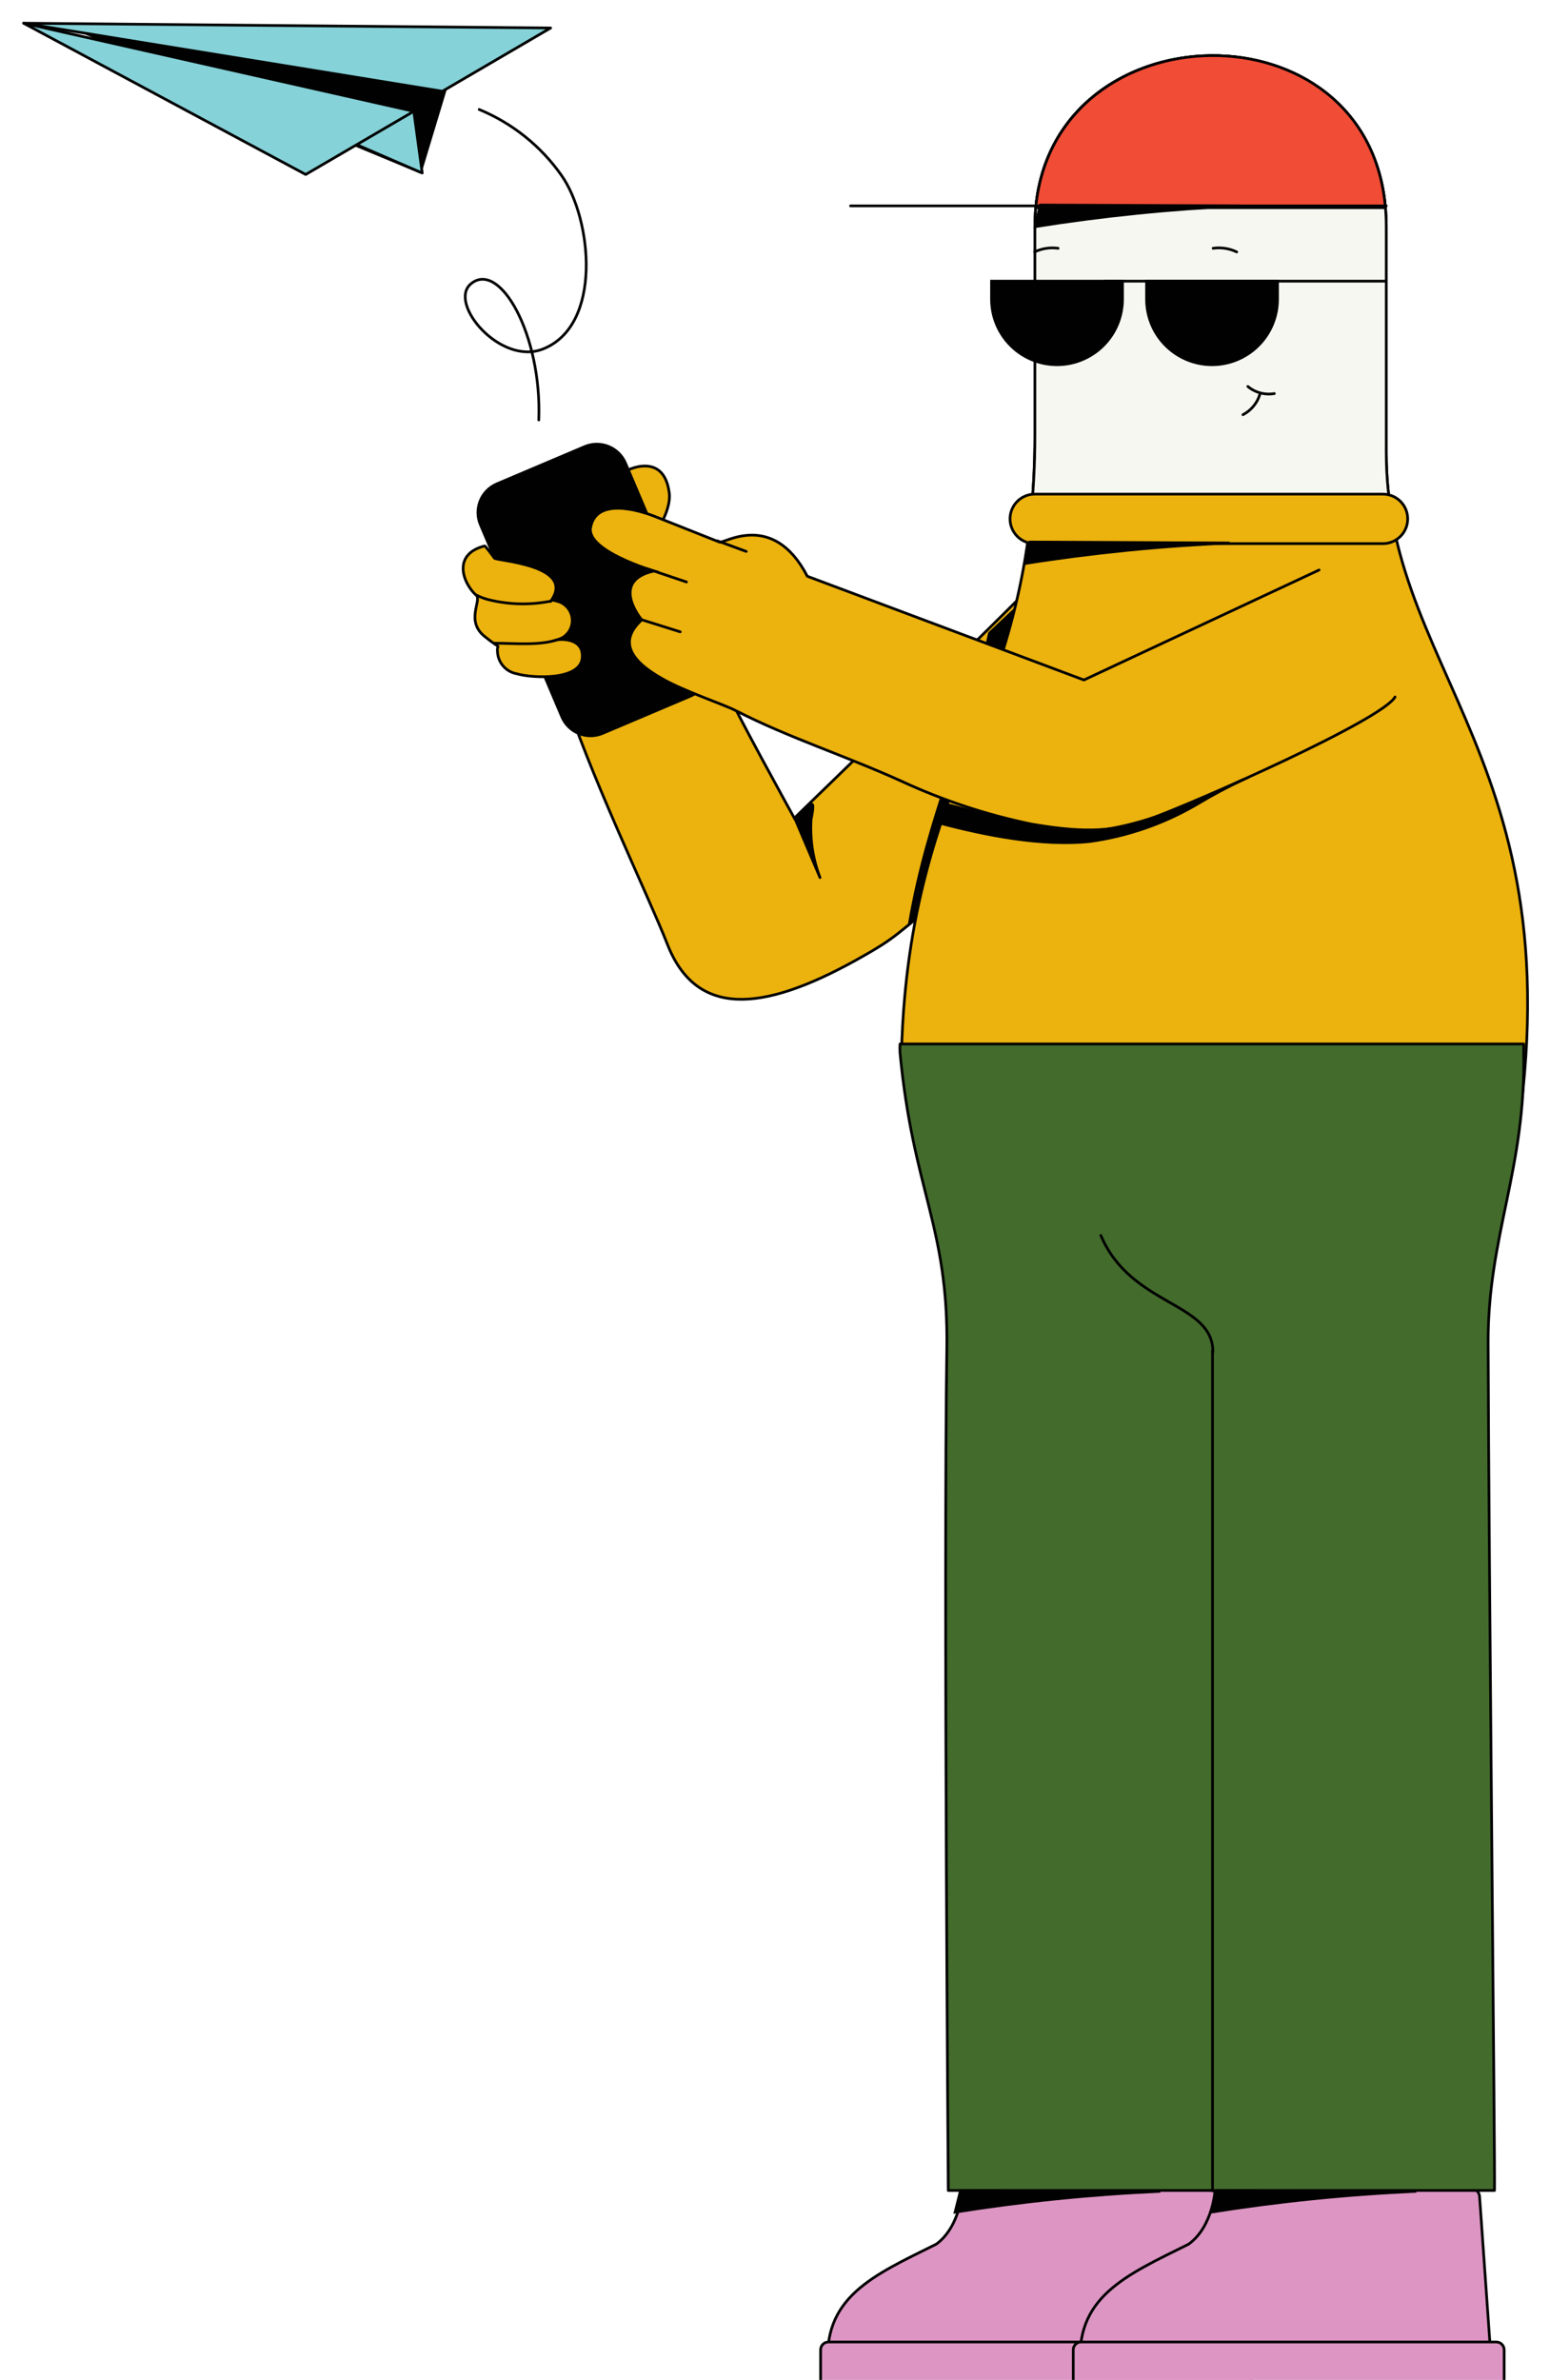 <svg width="327" height="502" viewBox="0 0 327 502" fill="none" xmlns="http://www.w3.org/2000/svg">
<g clip-path="url(#clip0_1_16)" filter="url(#filter0_d_1_16)">
<path fill-rule="evenodd" clip-rule="evenodd" d="M131.448 95.768C131.732 95.278 140.057 90.923 141.191 99.995C141.706 104.144 137.247 110.691 136.32 109.711C136.32 109.711 130.701 96.954 131.448 95.768Z" fill="#ECB20D"/>
<path d="M131.448 95.768C131.732 95.278 140.057 90.923 141.191 99.995C141.706 104.144 137.247 110.691 136.32 109.711C136.32 109.711 130.701 96.954 131.448 95.768Z" stroke="#010101" stroke-width="0.57" stroke-miterlimit="22.93" stroke-linecap="round"/>
<path fill-rule="evenodd" clip-rule="evenodd" d="M217.402 119.814C205.083 132.34 170.237 165.923 167.583 168.577C167.583 168.577 153.82 143.655 153.82 142.546C153.82 139.789 152.299 141.619 155.572 129.247C156.388 126.533 156.36 123.635 155.49 120.937C154.619 118.239 152.949 115.87 150.701 114.144C143.845 108.113 137.17 111.052 140.392 119.144C141.657 121.499 143.254 123.661 145.134 125.562V132.727C95.314 116.928 115.005 128.68 118.588 140.82C123.742 158.036 136.861 185.072 140.778 195.124C146.809 210.588 160.675 209.531 180.392 198.629C190.392 193.088 188.124 193.474 200.881 183.912C214.052 173.938 221.5 143.912 217.686 127.856C217.505 127.263 217.402 119.814 217.402 119.814Z" fill="#ECB20D"/>
<path d="M217.402 119.814C205.083 132.34 170.237 165.923 167.583 168.577C167.583 168.577 153.82 143.655 153.82 142.546C153.82 139.789 152.299 141.619 155.572 129.247C156.388 126.533 156.36 123.635 155.49 120.937C154.619 118.239 152.949 115.87 150.701 114.144C143.845 108.113 137.17 111.052 140.392 119.144C141.657 121.499 143.254 123.661 145.134 125.562V132.727C95.314 116.928 115.005 128.68 118.588 140.82C123.742 158.036 136.861 185.072 140.778 195.124C146.809 210.588 160.675 209.531 180.392 198.629C190.392 193.088 188.124 193.474 200.881 183.912C214.052 173.938 221.5 143.912 217.686 127.856C217.505 127.263 217.402 119.814 217.402 119.814Z" stroke="#010101" stroke-width="0.57" stroke-miterlimit="22.93" stroke-linecap="round"/>
<path d="M123.345 90.208L104.836 98.053C101.494 99.47 99.933 103.327 101.35 106.669L118.529 147.199C119.945 150.541 123.803 152.102 127.144 150.685L145.654 142.84C148.995 141.424 150.556 137.566 149.14 134.224L131.961 93.694C130.544 90.352 126.687 88.791 123.345 90.208Z" fill="#010101"/>
<path d="M123.345 90.208L104.836 98.053C101.494 99.47 99.933 103.327 101.35 106.669L118.529 147.199C119.945 150.541 123.803 152.102 127.144 150.685L145.654 142.84C148.995 141.424 150.556 137.566 149.14 134.224L131.961 93.694C130.544 90.352 126.687 88.791 123.345 90.208Z" stroke="#010101" stroke-width="0.57" stroke-miterlimit="22.93" stroke-linecap="round"/>
<path fill-rule="evenodd" clip-rule="evenodd" d="M167.66 168.552L172.995 181.103C171.49 177.188 170.848 172.995 171.113 168.809C171.113 168.809 171.835 165.588 171.294 165.665L167.66 168.552Z" fill="#010101"/>
<path d="M167.66 168.552L172.995 181.103C171.49 177.188 170.848 172.995 171.113 168.809C171.113 168.809 171.835 165.588 171.294 165.665L167.66 168.552Z" stroke="#010101" stroke-width="0.57" stroke-linecap="round" stroke-linejoin="round"/>
<path fill-rule="evenodd" clip-rule="evenodd" d="M217.428 121.412L208.742 129.557C203.588 153.448 195.856 167.469 191.835 190.897C196.99 186.619 200.727 183.165 205.881 178.783L217.428 121.412Z" fill="#010101"/>
<path d="M217.428 121.412L208.742 129.557C203.588 153.448 195.856 167.469 191.835 190.897C196.99 186.619 200.727 183.165 205.881 178.783L217.428 121.412Z" stroke="#010101" stroke-width="0.57" stroke-miterlimit="22.93" stroke-linecap="round"/>
<path fill-rule="evenodd" clip-rule="evenodd" d="M203.072 457.675H257.196C257.627 457.694 258.036 457.874 258.341 458.179C258.647 458.485 258.826 458.893 258.845 459.325L261.423 495.82H174.773C173.149 480.536 184.335 475.923 197.531 469.351C202.686 465.562 203.072 457.675 203.072 457.675Z" fill="#DD95C3"/>
<path d="M203.072 457.675H257.196C257.627 457.694 258.036 457.874 258.341 458.179C258.647 458.485 258.826 458.893 258.845 459.325L261.423 495.82H174.773C173.149 480.536 184.335 475.923 197.531 469.351C202.686 465.562 203.072 457.675 203.072 457.675Z" stroke="#010101" stroke-width="0.57" stroke-linecap="round" stroke-linejoin="round"/>
<path d="M262.351 489.995H174.773C173.862 489.995 173.124 490.733 173.124 491.644V499.454C173.124 500.365 173.862 501.103 174.773 501.103H262.351C263.262 501.103 264 500.365 264 499.454V491.644C264 490.733 263.262 489.995 262.351 489.995Z" fill="#DD95C3"/>
<path d="M262.351 489.995H174.773C173.862 489.995 173.124 490.733 173.124 491.644V499.454C173.124 500.365 173.862 501.103 174.773 501.103H262.351C263.262 501.103 264 500.365 264 499.454V491.644C264 490.733 263.262 489.995 262.351 489.995Z" stroke="#010101" stroke-width="0.57" stroke-linecap="round" stroke-linejoin="round"/>
<path fill-rule="evenodd" clip-rule="evenodd" d="M256.371 457.675H310.495C310.926 457.694 311.335 457.874 311.64 458.179C311.946 458.485 312.125 458.893 312.144 459.325L314.722 495.82H228.021C226.397 480.536 237.582 475.923 250.778 469.351C255.985 465.562 256.371 457.675 256.371 457.675Z" fill="#DD95C3"/>
<path d="M256.371 457.675H310.495C310.926 457.694 311.335 457.874 311.64 458.179C311.946 458.485 312.125 458.893 312.144 459.325L314.722 495.82H228.021C226.397 480.536 237.582 475.923 250.778 469.351C255.985 465.562 256.371 457.675 256.371 457.675Z" stroke="#010101" stroke-width="0.57" stroke-linecap="round" stroke-linejoin="round"/>
<path d="M317.325 491.644C317.325 490.733 316.586 489.995 315.675 489.995H271.874H228.072C227.161 489.995 226.423 490.733 226.423 491.644V499.454C226.423 500.365 227.161 501.103 228.072 501.103H315.675C316.586 501.103 317.325 500.365 317.325 499.454V491.644Z" fill="#DD95C3"/>
<path d="M315.675 489.995H228.072C227.161 489.995 226.423 490.733 226.423 491.644V499.454C226.423 500.365 227.161 501.103 228.072 501.103H315.675C316.586 501.103 317.325 500.365 317.325 499.454V491.644C317.325 490.733 316.586 489.995 315.675 489.995Z" stroke="#010101" stroke-width="0.57" stroke-linecap="round" stroke-linejoin="round"/>
<path fill-rule="evenodd" clip-rule="evenodd" d="M218.33 43.706C218.33 65.768 218.33 65.381 218.33 87.521C218.33 145.768 191.835 158.062 190.186 217.985C189.876 228.938 199.67 227.572 201.345 242.289C213.717 245.304 246.809 233.216 259.206 236.232C271.526 233.216 304.103 257.701 316.448 254.686C338.124 159.479 292.376 140.948 292.454 91.387V43.783C292.454 -5.108 218.382 -3.433 218.33 43.706Z" fill="#ECB20D"/>
<path d="M218.33 43.706C218.33 65.768 218.33 65.381 218.33 87.521C218.33 145.768 191.835 158.062 190.186 217.985C189.876 228.938 199.67 227.572 201.345 242.289C213.717 245.304 246.809 233.216 259.206 236.232C271.526 233.216 304.103 257.701 316.448 254.686C338.124 159.479 292.376 140.948 292.454 91.387V43.783C292.454 -5.108 218.382 -3.433 218.33 43.706Z" stroke="#010101" stroke-width="0.57" stroke-linecap="round" stroke-linejoin="round"/>
<path fill-rule="evenodd" clip-rule="evenodd" d="M218.33 43.706C218.33 65.768 218.33 65.381 218.33 87.521C218.35 93.997 217.988 100.468 217.247 106.902H293.974C292.97 101.808 292.461 96.63 292.454 91.438V43.835C292.454 -5.108 218.381 -3.433 218.33 43.706Z" fill="#F6F7F1"/>
<path d="M218.33 43.706C218.33 65.768 218.33 65.381 218.33 87.521C218.35 93.997 217.988 100.468 217.247 106.902H293.974C292.97 101.808 292.461 96.63 292.454 91.438V43.835C292.454 -5.108 218.381 -3.433 218.33 43.706Z" stroke="#010101" stroke-width="0.57" stroke-linecap="round" stroke-linejoin="round"/>
<path fill-rule="evenodd" clip-rule="evenodd" d="M292.273 39.814C288.613 -3.665 222.428 -2.273 218.51 39.814H292.273Z" fill="#F14C36"/>
<path d="M292.273 39.814C288.613 -3.665 222.428 -2.273 218.51 39.814H292.273Z" stroke="#010101" stroke-width="0.57" stroke-linecap="round" stroke-linejoin="round"/>
<path fill-rule="evenodd" clip-rule="evenodd" d="M321.448 216.206C321.448 216.747 321.448 217.289 321.448 217.804C321.938 242.727 313.897 256.464 313.948 279.222C314.103 328.603 315.443 455.485 315.289 458.036H200.057C200.057 458.036 199.052 328.912 199.747 280.51C200.134 254.737 192.66 247.34 189.876 218.088C189.837 217.461 189.837 216.833 189.876 216.206H321.448Z" fill="#436B2C"/>
<path d="M321.448 216.206C321.448 216.747 321.448 217.289 321.448 217.804C321.938 242.727 313.897 256.464 313.948 279.222C314.103 328.603 315.443 455.485 315.289 458.036H200.057C200.057 458.036 199.052 328.912 199.747 280.51C200.134 254.737 192.66 247.34 189.876 218.088C189.837 217.461 189.837 216.833 189.876 216.206H321.448Z" stroke="#010101" stroke-width="0.57" stroke-linecap="round" stroke-linejoin="round"/>
<path fill-rule="evenodd" clip-rule="evenodd" d="M221.603 69.299C222.462 69.304 223.302 69.054 224.018 68.58C224.734 68.106 225.293 67.43 225.624 66.638C225.955 65.846 226.043 64.973 225.877 64.131C225.71 63.288 225.298 62.514 224.69 61.907C224.083 61.3 223.309 60.888 222.467 60.721C221.625 60.555 220.752 60.643 219.96 60.974C219.168 61.305 218.492 61.864 218.018 62.58C217.544 63.296 217.294 64.136 217.299 64.995C217.299 66.136 217.752 67.231 218.56 68.038C219.367 68.846 220.461 69.299 221.603 69.299Z" fill="#010101"/>
<path d="M221.603 69.299C222.462 69.304 223.302 69.054 224.018 68.58C224.734 68.106 225.293 67.43 225.624 66.638C225.955 65.846 226.043 64.973 225.877 64.131C225.71 63.288 225.298 62.514 224.69 61.907C224.083 61.3 223.309 60.888 222.467 60.721C221.625 60.555 220.752 60.643 219.96 60.974C219.168 61.305 218.492 61.864 218.018 62.58C217.544 63.296 217.294 64.136 217.299 64.995C217.299 66.136 217.752 67.231 218.56 68.038C219.367 68.846 220.461 69.299 221.603 69.299Z" stroke="#010101" stroke-width="0.57" stroke-linecap="round" stroke-linejoin="round"/>
<path fill-rule="evenodd" clip-rule="evenodd" d="M257.763 60.768C256.905 60.763 256.066 61.013 255.35 61.485C254.635 61.958 254.076 62.632 253.744 63.423C253.413 64.214 253.323 65.085 253.487 65.927C253.651 66.768 254.062 67.542 254.666 68.15C255.271 68.758 256.042 69.174 256.883 69.343C257.723 69.512 258.595 69.428 259.388 69.101C260.181 68.774 260.859 68.219 261.335 67.506C261.812 66.793 262.067 65.955 262.067 65.098C262.07 64.531 261.962 63.968 261.747 63.443C261.532 62.918 261.216 62.44 260.815 62.038C260.415 61.635 259.94 61.316 259.416 61.098C258.892 60.88 258.33 60.768 257.763 60.768V60.768Z" fill="#010101"/>
<path d="M257.763 60.768C256.905 60.763 256.066 61.013 255.35 61.485C254.635 61.958 254.076 62.632 253.744 63.423C253.413 64.214 253.323 65.085 253.487 65.927C253.651 66.768 254.062 67.542 254.666 68.15C255.271 68.758 256.042 69.174 256.883 69.343C257.723 69.512 258.595 69.428 259.388 69.101C260.181 68.774 260.859 68.219 261.335 67.506C261.812 66.793 262.067 65.955 262.067 65.098C262.07 64.531 261.962 63.968 261.747 63.443C261.532 62.918 261.216 62.44 260.815 62.038C260.415 61.635 259.94 61.316 259.416 61.098C258.892 60.88 258.33 60.768 257.763 60.768V60.768Z" stroke="#010101" stroke-width="0.57" stroke-linecap="round" stroke-linejoin="round"/>
<path d="M255.881 281.129C255.881 270.588 238.588 271.593 232.247 256.593" stroke="#010101" stroke-width="0.57" stroke-linecap="round" stroke-linejoin="round"/>
<path d="M223.227 48.371C221.529 48.135 219.799 48.404 218.253 49.144" stroke="#010101" stroke-width="0.57" stroke-miterlimit="22.93" stroke-linecap="round"/>
<path d="M255.933 48.371C257.631 48.131 259.362 48.4 260.907 49.144" stroke="#010101" stroke-width="0.57" stroke-miterlimit="22.93" stroke-linecap="round"/>
<path fill-rule="evenodd" clip-rule="evenodd" d="M291.758 100.227H218.304C216.92 100.227 215.592 100.777 214.614 101.755C213.635 102.734 213.085 104.062 213.085 105.446C213.085 106.83 213.635 108.158 214.614 109.136C215.592 110.115 216.92 110.665 218.304 110.665H291.758C293.142 110.665 294.469 110.115 295.448 109.136C296.427 108.158 296.977 106.83 296.977 105.446C296.977 104.062 296.427 102.734 295.448 101.755C294.469 100.777 293.142 100.227 291.758 100.227V100.227Z" fill="#ECB20D"/>
<path d="M291.758 100.227H218.304C216.92 100.227 215.592 100.777 214.614 101.755C213.635 102.734 213.085 104.062 213.085 105.446C213.085 106.83 213.635 108.158 214.614 109.136C215.592 110.115 216.92 110.665 218.304 110.665H291.758C293.142 110.665 294.469 110.115 295.448 109.136C296.427 108.158 296.977 106.83 296.977 105.446C296.977 104.062 296.427 102.734 295.448 101.755C294.469 100.777 293.142 100.227 291.758 100.227V100.227Z" stroke="#010101" stroke-width="0.57" stroke-miterlimit="22.93" stroke-linecap="round"/>
<path d="M292.454 39.428H179.438" stroke="#010101" stroke-width="0.57" stroke-miterlimit="22.93" stroke-linecap="round"/>
<path fill-rule="evenodd" clip-rule="evenodd" d="M217.273 110.33L216.165 114.866C230.487 112.601 244.926 111.155 259.412 110.536L217.273 110.33Z" fill="#010101"/>
<path d="M217.273 110.33L216.165 114.866C230.487 112.601 244.926 111.155 259.412 110.536L217.273 110.33Z" stroke="#010101" stroke-width="0.57" stroke-miterlimit="22.93" stroke-linecap="round"/>
<path fill-rule="evenodd" clip-rule="evenodd" d="M202.634 458.062L201.5 462.598C215.829 460.317 230.277 458.854 244.773 458.216L202.634 458.062Z" fill="#010101"/>
<path d="M202.634 458.062L201.5 462.598C215.829 460.317 230.277 458.854 244.773 458.216L202.634 458.062Z" stroke="#010101" stroke-width="0.57" stroke-miterlimit="22.93" stroke-linecap="round"/>
<path fill-rule="evenodd" clip-rule="evenodd" d="M256.655 458.062L255.521 462.598C269.85 460.315 284.298 458.852 298.794 458.216L256.655 458.062Z" fill="#010101"/>
<path d="M256.655 458.062L255.521 462.598C269.85 460.315 284.298 458.852 298.794 458.216L256.655 458.062Z" stroke="#010101" stroke-width="0.57" stroke-miterlimit="22.93" stroke-linecap="round"/>
<path fill-rule="evenodd" clip-rule="evenodd" d="M219.464 39.247L218.356 43.809C232.651 41.53 247.064 40.067 261.526 39.428L219.464 39.247Z" fill="#010101"/>
<path d="M219.464 39.247L218.356 43.809C232.651 41.53 247.064 40.067 261.526 39.428L219.464 39.247Z" stroke="#010101" stroke-width="0.57" stroke-miterlimit="22.93" stroke-linecap="round"/>
<path fill-rule="evenodd" clip-rule="evenodd" d="M219.696 65.51C219.631 65.507 219.565 65.517 219.504 65.54C219.443 65.563 219.388 65.599 219.341 65.645C219.295 65.692 219.259 65.747 219.236 65.808C219.213 65.869 219.202 65.935 219.206 66C219.206 66.13 219.258 66.254 219.35 66.346C219.441 66.438 219.566 66.49 219.696 66.49C219.824 66.483 219.945 66.43 220.035 66.339C220.126 66.249 220.179 66.128 220.186 66C220.186 65.87 220.134 65.746 220.042 65.654C219.95 65.562 219.826 65.51 219.696 65.51V65.51Z" fill="#010101"/>
<path d="M219.696 65.51C219.631 65.507 219.565 65.517 219.504 65.54C219.443 65.563 219.388 65.599 219.341 65.645C219.295 65.692 219.259 65.747 219.236 65.808C219.213 65.869 219.202 65.935 219.206 66C219.206 66.13 219.258 66.254 219.35 66.346C219.441 66.438 219.566 66.49 219.696 66.49C219.824 66.483 219.945 66.43 220.035 66.339C220.126 66.249 220.179 66.128 220.186 66C220.186 65.87 220.134 65.746 220.042 65.654C219.95 65.562 219.826 65.51 219.696 65.51V65.51Z" stroke="#010101" stroke-width="0.57" stroke-linecap="round" stroke-linejoin="round"/>
<path fill-rule="evenodd" clip-rule="evenodd" d="M255.34 66.515C255.406 66.519 255.471 66.509 255.532 66.486C255.593 66.463 255.649 66.427 255.695 66.38C255.741 66.334 255.777 66.279 255.8 66.218C255.824 66.156 255.834 66.091 255.83 66.026C255.83 65.896 255.778 65.771 255.687 65.68C255.595 65.588 255.47 65.536 255.34 65.536C255.212 65.542 255.091 65.596 255.001 65.686C254.91 65.777 254.857 65.898 254.851 66.026C254.851 66.156 254.902 66.28 254.994 66.372C255.086 66.464 255.21 66.515 255.34 66.515V66.515Z" fill="#010101"/>
<path d="M255.34 66.515C255.406 66.519 255.471 66.509 255.532 66.486C255.593 66.463 255.649 66.427 255.695 66.38C255.741 66.334 255.777 66.279 255.8 66.218C255.824 66.156 255.834 66.091 255.83 66.026C255.83 65.896 255.778 65.771 255.687 65.68C255.595 65.588 255.47 65.536 255.34 65.536C255.212 65.542 255.091 65.596 255.001 65.686C254.91 65.777 254.857 65.898 254.851 66.026C254.851 66.156 254.902 66.28 254.994 66.372C255.086 66.464 255.21 66.515 255.34 66.515V66.515Z" stroke="#010101" stroke-width="0.57" stroke-linecap="round" stroke-linejoin="round"/>
<path d="M255.804 458.139V280.82" stroke="#010101" stroke-width="0.57" stroke-miterlimit="22.93" stroke-linecap="round"/>
<path d="M232.995 55.304H292.428" stroke="#010101" stroke-width="0.57" stroke-miterlimit="22.93" stroke-linecap="round"/>
<path fill-rule="evenodd" clip-rule="evenodd" d="M241.887 55.304H269.515V59.119C269.515 62.782 268.06 66.296 265.469 68.887C262.879 71.478 259.365 72.933 255.701 72.933C252.037 72.933 248.523 71.478 245.933 68.887C243.342 66.296 241.887 62.782 241.887 59.119V55.304Z" fill="#010101"/>
<path d="M241.887 55.304H269.515V59.119C269.515 62.782 268.06 66.296 265.469 68.887C262.879 71.478 259.365 72.933 255.701 72.933C252.037 72.933 248.523 71.478 245.933 68.887C243.342 66.296 241.887 62.782 241.887 59.119V55.304Z" stroke="#010101" stroke-width="0.57" stroke-miterlimit="22.93" stroke-linecap="round"/>
<path fill-rule="evenodd" clip-rule="evenodd" d="M209.18 55.304H236.809V59.119C236.809 62.782 235.354 66.296 232.763 68.887C230.172 71.478 226.659 72.933 222.995 72.933C219.331 72.933 215.817 71.478 213.227 68.887C210.636 66.296 209.18 62.782 209.18 59.119V55.304Z" fill="#010101"/>
<path d="M209.18 55.304H236.809V59.119C236.809 62.782 235.354 66.296 232.763 68.887C230.172 71.478 226.659 72.933 222.995 72.933C219.331 72.933 215.817 71.478 213.227 68.887C210.636 66.296 209.18 62.782 209.18 59.119V55.304Z" stroke="#010101" stroke-width="0.57" stroke-miterlimit="22.93" stroke-linecap="round"/>
<path d="M262.222 83.474C263.066 83.036 263.816 82.434 264.426 81.704C265.037 80.975 265.496 80.13 265.778 79.222" stroke="#010101" stroke-width="0.57" stroke-miterlimit="22.93" stroke-linecap="round"/>
<path d="M263.253 77.521C264.022 78.158 264.92 78.622 265.885 78.88C266.851 79.138 267.86 79.184 268.845 79.016" stroke="#010101" stroke-width="0.57" stroke-miterlimit="22.93" stroke-linecap="round"/>
<path fill-rule="evenodd" clip-rule="evenodd" d="M155.186 145.845C166.242 151.515 177.84 155.175 190.057 160.691C198.843 164.777 208.07 167.838 217.557 169.814C227.015 171.464 233.021 172.16 240.469 169.505C251.191 165.691 291.603 147.83 294.309 143.01C301.577 130.124 293.33 116.412 278.278 116.232L228.665 139.428L170.314 117.546C162.969 103.371 152.273 111 151.758 110.33L138.381 105.021C134.515 103.474 125.727 100.974 124.593 107.289C123.691 112.237 137.969 116.438 137.969 116.438C128.433 118.552 135.392 126.747 135.392 126.747C130.521 131.18 132.814 135.304 139.773 139.196C144.258 141.773 152.84 144.634 155.237 145.897" fill="#ECB20D"/>
<path d="M278.278 116.232L228.665 139.428L170.314 117.546C162.969 103.371 152.273 111 151.758 110.33L138.381 105.021C134.515 103.474 125.727 100.974 124.593 107.289C123.691 112.237 137.969 116.438 137.969 116.438C128.433 118.552 135.392 126.747 135.392 126.747C130.521 131.18 132.814 135.304 139.773 139.196C144.258 141.773 152.84 144.634 155.237 145.897C166.294 151.567 177.892 155.227 190.108 160.742C198.88 164.807 208.09 167.851 217.557 169.814C227.015 171.464 234.284 171.722 241.68 169.067C252.376 165.253 291.603 147.83 294.309 143.01" stroke="#010101" stroke-width="0.57" stroke-miterlimit="22.93" stroke-linecap="round"/>
<path d="M136.397 115.923L144.825 118.758" stroke="#010101" stroke-width="0.57" stroke-linecap="round" stroke-linejoin="round"/>
<path d="M151.397 110.098L157.428 112.314" stroke="#010101" stroke-width="0.57" stroke-linecap="round" stroke-linejoin="round"/>
<path d="M135.289 126.696L143.51 129.273" stroke="#010101" stroke-width="0.57" stroke-linecap="round" stroke-linejoin="round"/>
<path fill-rule="evenodd" clip-rule="evenodd" d="M104.309 113.732C104.515 114.273 121.345 115.124 116.371 122.546C116.904 122.638 117.429 122.767 117.943 122.933C118.779 123.233 119.498 123.791 119.997 124.526C120.496 125.26 120.749 126.134 120.72 127.022C120.692 127.909 120.383 128.765 119.837 129.466C119.292 130.167 118.539 130.677 117.686 130.923C117.686 130.923 123.072 130.278 122.84 134.582C122.686 139.582 112.351 139.093 109 138.113C107.905 137.912 106.91 137.347 106.175 136.51C105.441 135.672 105.011 134.612 104.954 133.5C104.747 131.335 106.268 133.5 102.222 130.227C98.175 126.954 101.655 122.675 100.495 121.593C97.634 119.015 95.34 112.907 102.247 111.155C102.402 111.129 104.309 113.732 104.309 113.732Z" fill="#ECB20D"/>
<path d="M104.309 113.732C104.515 114.273 121.345 115.124 116.371 122.546C116.904 122.638 117.429 122.767 117.943 122.933C118.779 123.233 119.498 123.791 119.997 124.526C120.496 125.26 120.749 126.134 120.72 127.022C120.692 127.909 120.383 128.765 119.837 129.466C119.292 130.167 118.539 130.677 117.686 130.923C117.686 130.923 123.072 130.278 122.84 134.582C122.686 139.582 112.351 139.093 109 138.113C107.905 137.912 106.91 137.347 106.175 136.51C105.441 135.672 105.011 134.612 104.954 133.5C104.747 131.335 106.268 133.5 102.222 130.227C98.175 126.954 101.655 122.675 100.495 121.593C97.634 119.015 95.34 112.907 102.247 111.155C102.402 111.129 104.309 113.732 104.309 113.732Z" stroke="#010101" stroke-width="0.57" stroke-miterlimit="22.93" stroke-linecap="round"/>
<path d="M100.495 121.515C101.385 121.974 102.329 122.32 103.304 122.546C107.428 123.537 111.714 123.642 115.881 122.856H116.191" stroke="#010101" stroke-width="0.57" stroke-miterlimit="22.93" stroke-linecap="round"/>
<path d="M104.309 131.67C108.794 131.67 114.619 132.34 118.691 130.536C118.793 130.499 118.888 130.447 118.974 130.381" stroke="#010101" stroke-width="0.57" stroke-miterlimit="22.93" stroke-linecap="round"/>
<path fill-rule="evenodd" clip-rule="evenodd" d="M199.67 165.665L198.304 169.634C208.046 172.211 219.799 174.531 229.902 173.5C237.958 172.384 245.711 169.677 252.711 165.536C255.851 163.652 259.085 161.932 262.402 160.381C261.964 160.381 242.299 171.412 227.557 171.412C223.018 171.369 218.507 170.693 214.155 169.402L199.67 165.665Z" fill="#010101"/>
<path d="M199.67 165.665L198.304 169.634C208.046 172.211 219.799 174.531 229.902 173.5C237.958 172.384 245.711 169.677 252.711 165.536C255.851 163.652 259.085 161.932 262.402 160.381C261.964 160.381 242.299 171.412 227.557 171.412C223.018 171.369 218.507 170.693 214.155 169.402L199.67 165.665Z" stroke="#010101" stroke-width="0.57" stroke-miterlimit="22.93" stroke-linecap="round"/>
<path fill-rule="evenodd" clip-rule="evenodd" d="M18.124 3.036L88.691 32.314L93.948 14.892L18.124 3.036Z" fill="#010101"/>
<path d="M18.124 3.036L88.691 32.314L93.948 14.892L18.124 3.036Z" stroke="#010101" stroke-width="0.57" stroke-linecap="round" stroke-linejoin="round"/>
<path fill-rule="evenodd" clip-rule="evenodd" d="M33.639 8.526L87.299 19.479L89.077 32.495L33.639 8.526Z" fill="#85D2D8"/>
<path d="M33.639 8.526L87.299 19.479L89.077 32.495L33.639 8.526Z" stroke="#010101" stroke-width="0.57" stroke-linecap="round" stroke-linejoin="round"/>
<path fill-rule="evenodd" clip-rule="evenodd" d="M64.49 32.804L87.299 19.479L4.979 0.897L64.49 32.804Z" fill="#85D2D8"/>
<path d="M64.49 32.804L87.299 19.479L4.979 0.897L64.49 32.804Z" stroke="#010101" stroke-width="0.57" stroke-linecap="round" stroke-linejoin="round"/>
<path fill-rule="evenodd" clip-rule="evenodd" d="M93.33 15.253L116.165 1.902L4.979 0.897L93.33 15.253Z" fill="#85D2D8"/>
<path d="M93.33 15.253L116.165 1.902L4.979 0.897L93.33 15.253Z" stroke="#010101" stroke-width="0.57" stroke-linecap="round" stroke-linejoin="round"/>
<path d="M101.088 19.093C108.096 21.989 114.132 26.827 118.485 33.036C124.928 42.237 127.144 64.634 114.567 69.608C105.572 73.191 94.49 59.995 99.309 55.897C105.392 50.742 114.361 66.618 113.665 84.582" stroke="#010101" stroke-width="0.57" stroke-miterlimit="22.93" stroke-linecap="round"/>
</g>
<defs>
<filter id="filter0_d_1_16" x="0" y="0" width="327" height="510" filterUnits="userSpaceOnUse" color-interpolation-filters="sRGB">
<feFlood flood-opacity="0" result="BackgroundImageFix"/>
<feColorMatrix in="SourceAlpha" type="matrix" values="0 0 0 0 0 0 0 0 0 0 0 0 0 0 0 0 0 0 127 0" result="hardAlpha"/>
<feOffset dy="4"/>
<feGaussianBlur stdDeviation="2"/>
<feComposite in2="hardAlpha" operator="out"/>
<feColorMatrix type="matrix" values="0 0 0 0 0 0 0 0 0 0 0 0 0 0 0 0 0 0 0.25 0"/>
<feBlend mode="normal" in2="BackgroundImageFix" result="effect1_dropShadow_1_16"/>
<feBlend mode="normal" in="SourceGraphic" in2="effect1_dropShadow_1_16" result="shape"/>
</filter>
<clipPath id="clip0_1_16">
<rect width="319" height="502" fill="white" transform="translate(4)"/>
</clipPath>
</defs>
</svg>
